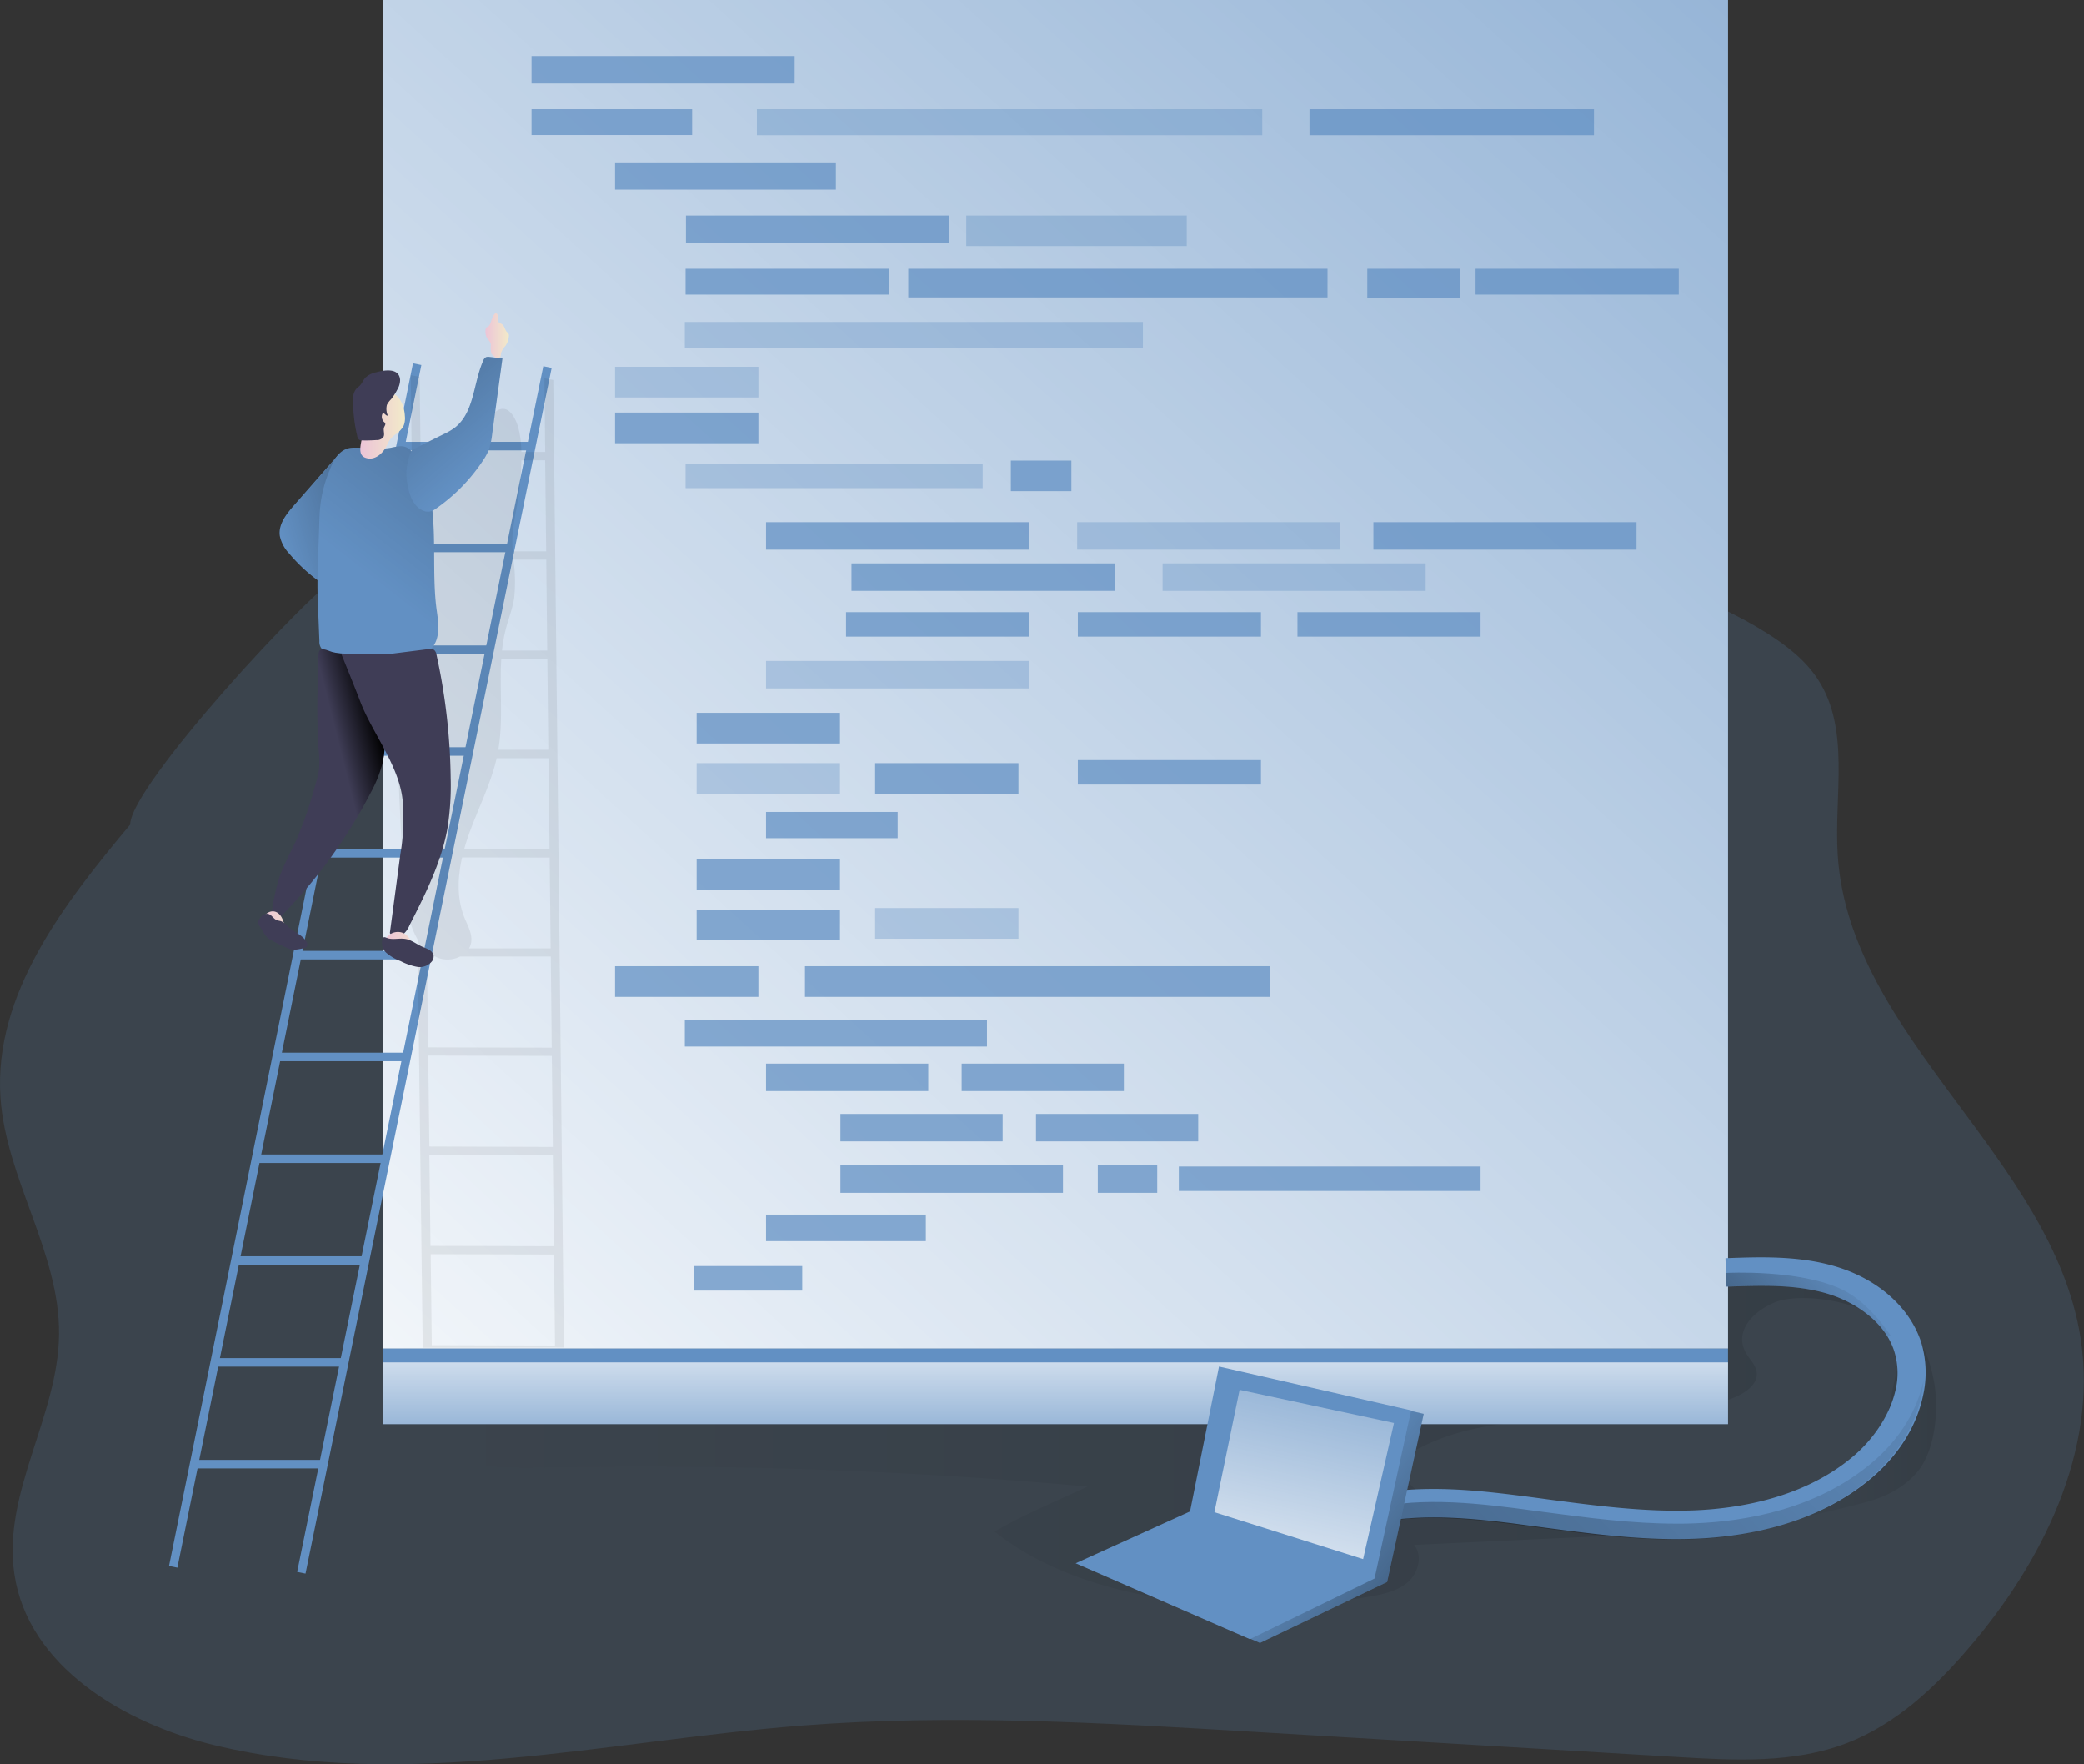 <svg id="Layer_1" data-name="Layer 1" xmlns="http://www.w3.org/2000/svg" xmlns:xlink="http://www.w3.org/1999/xlink" viewBox="0 0 513 434.23"><rect x="0" y="0" width="513" height="434.23" fill="#333333" stroke="none"/><defs><linearGradient id="linear-gradient" x1="436.97" y1="373.26" x2="479.61" y2="373.26" gradientUnits="userSpaceOnUse"><stop offset="0" stop-opacity="0"/><stop offset="0.99"/></linearGradient><linearGradient id="linear-gradient-2" x1="101.52" y1="375.76" x2="464.8" y2="375.76" xlink:href="#linear-gradient"/><linearGradient id="linear-gradient-3" x1="71.64" y1="151.77" x2="155.54" y2="126.62" xlink:href="#linear-gradient"/><linearGradient id="linear-gradient-4" x1="600.52" y1="-208.11" x2="48.66" y2="397.81" gradientUnits="userSpaceOnUse"><stop offset="0" stop-color="#fff" stop-opacity="0"/><stop offset="0.99" stop-color="#fff"/></linearGradient><linearGradient id="linear-gradient-5" x1="4.06" y1="-30585.19" x2="183.14" y2="16602.44" xlink:href="#linear-gradient"/><linearGradient id="linear-gradient-6" x1="122.5" y1="103.4" x2="128.26" y2="103.4" gradientUnits="userSpaceOnUse"><stop offset="0" stop-color="#ecc4d7"/><stop offset="0.42" stop-color="#efd4d1"/><stop offset="1" stop-color="#f2eac9"/></linearGradient><linearGradient id="linear-gradient-7" x1="93.35" y1="162.24" x2="240.32" y2="-25.56" xlink:href="#linear-gradient"/><linearGradient id="linear-gradient-8" x1="91.71" y1="125.38" x2="102.71" y2="125.38" xlink:href="#linear-gradient-6"/><linearGradient id="linear-gradient-9" x1="88.22" y1="211.26" x2="98.74" y2="208.63" xlink:href="#linear-gradient"/><linearGradient id="linear-gradient-10" x1="67.43" y1="249.68" x2="77.97" y2="249.68" xlink:href="#linear-gradient-6"/><linearGradient id="linear-gradient-11" x1="97.68" y1="254.06" x2="109.2" y2="254.06" xlink:href="#linear-gradient-6"/><linearGradient id="linear-gradient-12" x1="122.62" y1="134.69" x2="27.73" y2="24.88" xlink:href="#linear-gradient"/><linearGradient id="linear-gradient-13" x1="259.81" y1="366.97" x2="259.81" y2="320.3" xlink:href="#linear-gradient-4"/><linearGradient id="linear-gradient-14" x1="475.69" y1="313.82" x2="58.42" y2="710.82" xlink:href="#linear-gradient"/><linearGradient id="linear-gradient-15" x1="316.11" y1="372.37" x2="401.7" y2="437.41" xlink:href="#linear-gradient"/><linearGradient id="linear-gradient-16" x1="331.88" y1="310.54" x2="310.49" y2="409.08" xlink:href="#linear-gradient-4"/><linearGradient id="linear-gradient-17" x1="459.35" y1="331.38" x2="389.13" y2="398.18" xlink:href="#linear-gradient"/></defs><title>Developing Code</title><path d="M35.06,223.76C18.74,243.25,1.46,265.5,3.13,290.88,4.46,311,17.75,329.1,17.55,349.23s-14,39-11,59c3.34,22.7,26.89,36.74,49.2,42.13,47.1,11.38,96.19-1,144.49-4.8,37.08-2.91,74.35-.69,111.47,1.53L416,453.29c14,.84,28.5,1.61,41.59-3.41,12-4.59,21.69-13.64,30-23.35,18.21-21.16,31.88-48.71,27.61-76.29-6.89-44.46-56.94-74.14-59.81-119-.94-14.68,3.15-30.86-4.86-43.19-3.15-4.85-7.86-8.46-12.75-11.53-30.48-19.1-68.64-19.56-104.61-19.42l-176.08.66c-19.43.07-52.14-6.34-69.21,3.54C79.24,166.29,35.06,214.29,35.06,223.76Z" transform="translate(-3.02 -20.79)" fill="#6290c3" opacity="0.18" style="isolation:isolate"/><path d="M479.44,363.26c.75,8.45-1.11,15.66-4.24,19.57s-7.81,6.35-12.65,7.65S442,395.72,437,396c4.86-1.51,23.56-7.16,26-11.63a57.72,57.72,0,0,0,2.68-6.33c1.65-4.15,3.81-23.57,7-26.76C476.39,347.6,479.08,359.16,479.44,363.26Z" transform="translate(-3.02 -20.79)" opacity="0.1" fill="url(#linear-gradient)"/><path d="M270.72,386.7a1205.8,1205.8,0,0,0-134.26-4.64c-12.72.28-27.64-.29-34.94-10.71,8.15-6.35,19.23-7,29.55-7.35,101.43-3.62,195.51-6.69,296.94-10.31-4.65-3.37,0-11.6-.94-17.27,10-3.06,31.16,1.69,37.73,8.64-6.15-4.41-19.27-6-24.87-3.71s-10.14,7.33-7.09,12.54c.9,1.54,2.35,2.85,2.59,4.62.4,2.95-2.69,5.09-5.44,6.23-24.23,10-53.69.43-77.1,12.26a8.92,8.92,0,0,0-3.56,2.75c-3.48,5.29,4.68,10.48,10.92,11.53a447.07,447.07,0,0,0,67.54,6.22l-76.69,3.56c2.19,2.62,1.08,6.86-1.47,9.13s-6.06,3-9.42,3.6c-28.38,4.85-68.58,2.92-92.36-16C255.08,393.55,263.1,390.28,270.72,386.7Z" transform="translate(-3.02 -20.79)" opacity="0.1" fill="url(#linear-gradient-2)"/><path d="M86.47,132.56l-11,12.54c-1.92,2.18-4,4.76-3.56,7.64a9,9,0,0,0,2.32,4.31,39.89,39.89,0,0,0,7.07,6.61C85,153.58,87.86,143.23,86.47,132.56Z" transform="translate(-3.02 -20.79)" fill="#6290c3"/><path d="M86.61,132.51l-11,12.54c-1.92,2.18-4,4.77-3.56,7.64A9,9,0,0,0,74.32,157a39.92,39.92,0,0,0,7.08,6.6C85.18,153.53,88,143.19,86.61,132.51Z" transform="translate(-3.02 -20.79)" fill="url(#linear-gradient-3)"/><rect x="94.25" width="331.11" height="331.96" fill="#6290c3"/><rect x="94.25" width="331.11" height="331.96" fill="url(#linear-gradient-4)"/><rect x="-75.34" y="257.38" width="302.05" height="2.1" transform="translate(-195.65 260.44) rotate(-78.53)" fill="#6290c3"/><rect x="-43.95" y="258.51" width="302.89" height="2.1" transform="translate(-171.34 292.14) rotate(-78.46)" fill="#6290c3"/><rect x="98.47" y="108.76" width="32.1" height="2.1" fill="#6290c3"/><rect x="93.41" y="133.82" width="32.1" height="2.1" fill="#6290c3"/><rect x="88.34" y="158.87" width="32.1" height="2.1" fill="#6290c3"/><rect x="83.27" y="183.93" width="32.1" height="2.1" fill="#6290c3"/><rect x="78.2" y="208.99" width="32.1" height="2.1" fill="#6290c3"/><rect x="73.13" y="234.05" width="32.1" height="2.1" fill="#6290c3"/><rect x="68.07" y="259.11" width="32.1" height="2.1" fill="#6290c3"/><rect x="63" y="284.17" width="32.1" height="2.1" fill="#6290c3"/><rect x="57.93" y="309.23" width="32.1" height="2.1" fill="#6290c3"/><rect x="52.86" y="334.29" width="32.1" height="2.1" fill="#6290c3"/><rect x="47.79" y="359.34" width="32.1" height="2.1" fill="#6290c3"/><path d="M141.84,352.47l-2.62-238.14-2.19-.42.2,18.13h-5.85c-.09-3.12-.52-6.14-1.62-8.18-3.09-5.75-7,0-8.12,3.85-.5,1.68-1.28,3.45-2.79,4.3l-5.9,0a10.09,10.09,0,0,0-2.1-.2,6.92,6.92,0,0,0-1.29.19h-3l-.23-18.45-2.19-.41.28,22.86c-.15.24-.3.49-.43.75-1.34,2.63-1.68,5.63-2,8.57-2.8,29.43-1.32,59.07.17,88.59.26,5.11.53,10.31,2.28,15.12a19,19,0,0,0,1.39,3l1.26,100.52Zm-2.19-.49-30.33-.07-.27-22.39,30.35.07Zm-.27-24.44L109,327.47l-.28-22.39,30.39.08Zm-.27-24.43L108.72,303l-.28-22.39,30.42.08Zm-.27-24.44-30.43-.08-.28-22.39h2a8.42,8.42,0,0,0,.86.4,6.79,6.79,0,0,0,5.3-.38l22.32,0Zm-.27-24.44-20.08,0a4.14,4.14,0,0,0,.54-1.56c.28-2.09-.88-4.05-1.67-6-1.89-4.68-1.7-9.84-.58-14.83l21.55.05Zm-.27-24.44-21,0c.36-1.31.78-2.6,1.23-3.86,2.24-6.18,5.28-12.12,6.76-18.5l12.77,0ZM138,205.35l-12.31,0c1.26-7.35.27-15,.74-22.39l11.33,0Zm-.27-24.44-11.12,0a37,37,0,0,1,.93-5.3c.66-2.52,1.64-5,2.05-7.55a39,39,0,0,0-.18-9.53l8.08,0Zm-.51-46.82.25,22.39-8.22,0a31.86,31.86,0,0,1-.08-3.24c.14-3.86,1.21-7.63,1.66-11.47a73.59,73.59,0,0,0,.54-7.67Z" transform="translate(-3.02 -20.79)" opacity="0.1" fill="url(#linear-gradient-5)"/><g opacity="0.74"><rect x="130.85" y="13.8" width="64.76" height="6.76" fill="#6290c3"/><rect x="130.85" y="26.89" width="39.53" height="6.36" fill="#6290c3"/><rect x="186.32" y="26.89" width="124.39" height="6.4" fill="#6290c3" opacity="0.54"/><rect x="322.35" y="26.89" width="70.02" height="6.4" fill="#6290c3"/><rect x="151.41" y="39.98" width="54.35" height="6.71" fill="#6290c3"/><rect x="151.41" y="90.29" width="35.28" height="7.55" fill="#6290c3" opacity="0.48"/><rect x="248.83" y="113.37" width="14.9" height="7.52" fill="#6290c3"/><rect x="151.41" y="101.55" width="35.28" height="7.55" fill="#6290c3"/><rect x="151.41" y="237.82" width="35.28" height="7.55" fill="#6290c3"/><rect x="171.49" y="175.46" width="35.28" height="7.55" fill="#6290c3"/><rect x="171.49" y="187.85" width="35.28" height="7.55" fill="#6290c3" opacity="0.48"/><rect x="171.49" y="211.5" width="35.28" height="7.55" fill="#6290c3"/><rect x="171.49" y="223.89" width="35.28" height="7.55" fill="#6290c3"/><rect x="215.42" y="187.85" width="35.28" height="7.55" fill="#6290c3"/><rect x="215.42" y="223.51" width="35.28" height="7.55" fill="#6290c3" opacity="0.48"/><rect x="198.15" y="237.82" width="114.53" height="7.55" fill="#6290c3"/><rect x="168.86" y="53.07" width="64.76" height="6.76" fill="#6290c3"/><rect x="237.85" y="53.07" width="54.28" height="7.51" fill="#6290c3" opacity="0.52"/><rect x="168.77" y="66.17" width="50.01" height="6.36" fill="#6290c3"/><rect x="168.77" y="114.22" width="73.12" height="5.93" fill="#6290c3" opacity="0.48"/><rect x="363.23" y="66.17" width="50.01" height="6.36" fill="#6290c3"/><rect x="223.58" y="66.17" width="103.2" height="7.05" fill="#6290c3"/><rect x="336.58" y="66.17" width="22.75" height="7.17" fill="#6290c3"/><rect x="168.58" y="79.26" width="112.76" height="6.31" fill="#6290c3" opacity="0.48"/><rect x="168.58" y="251.01" width="74.37" height="6.59" fill="#6290c3"/><rect x="188.57" y="128.53" width="64.76" height="6.76" fill="#6290c3"/><rect x="188.57" y="162.69" width="64.76" height="6.76" fill="#6290c3" opacity="0.48"/><rect x="188.57" y="298.97" width="39.33" height="6.54" fill="#6290c3"/><rect x="170.84" y="311.64" width="26.64" height="6.04" fill="#6290c3"/><rect x="188.57" y="261.8" width="39.93" height="6.76" fill="#6290c3"/><rect x="236.72" y="261.8" width="39.93" height="6.76" fill="#6290c3"/><rect x="206.88" y="274.19" width="39.93" height="6.76" fill="#6290c3"/><rect x="255.02" y="274.19" width="39.93" height="6.76" fill="#6290c3"/><rect x="206.88" y="286.86" width="54.78" height="6.76" fill="#6290c3"/><rect x="270.23" y="286.86" width="14.63" height="6.76" fill="#6290c3"/><rect x="188.57" y="199.86" width="32.39" height="6.46" fill="#6290c3"/><rect x="208.26" y="150.68" width="45.08" height="6.02" fill="#6290c3"/><rect x="265.32" y="150.68" width="45.08" height="6.02" fill="#6290c3"/><rect x="265.32" y="187.1" width="45.08" height="6.02" fill="#6290c3"/><rect x="319.38" y="150.68" width="45.08" height="6.02" fill="#6290c3"/><rect x="290.18" y="287.14" width="74.28" height="6.02" fill="#6290c3"/><rect x="265.16" y="128.53" width="64.76" height="6.76" fill="#6290c3" opacity="0.48"/><rect x="209.6" y="138.67" width="64.76" height="6.76" fill="#6290c3"/><rect x="286.18" y="138.67" width="64.76" height="6.76" fill="#6290c3" opacity="0.48"/><rect x="338.08" y="128.53" width="64.76" height="6.76" fill="#6290c3"/></g><path d="M124.07,108a5.11,5.11,0,0,1-.25-1.82,2.67,2.67,0,0,0,0-.8,3,3,0,0,0-.65-1,3.23,3.23,0,0,1-.46-3c.69-.14.93-.68,1.17-1.33a6.24,6.24,0,0,1,.83-1.9.52.52,0,0,1,.37-.23.47.47,0,0,1,.38.27c.29.58-.09,1.37.3,1.88.23.28.63.37.91.59.6.45.63,1.37,1.16,1.88a2.13,2.13,0,0,1,.34.33,1.06,1.06,0,0,1,.12.66,4.78,4.78,0,0,1-.89,2.47,4.12,4.12,0,0,0-1.06,1.83,2.29,2.29,0,0,1-.08.64.86.86,0,0,1-1,.43C124.89,108.81,124.38,108.19,124.07,108Z" transform="translate(-3.02 -20.79)" fill="url(#linear-gradient-6)"/><path d="M104.56,132.16a4.52,4.52,0,0,0-1-1,3.37,3.37,0,0,0-2.11-.52,16.51,16.51,0,0,0-2.18.36c-3.14.58-6.36-.15-9.55,0-3.58.21-4.92,4-5.55,5.52a32,32,0,0,0-2.34,9.19c-.15,1.5-.19,3-.23,4.52-.18,6.13-.59,12.2-.35,18.33l.4,10.06a2.72,2.72,0,0,0,.45,1.71,2.6,2.6,0,0,0,1.35.71c5.65,1.63,11.61,1.67,17.49,1.67,3,0,6.42-.18,8.4-2.44,2.18-2.5,1.61-6.27,1.15-9.55C108.8,158.14,112.22,142.28,104.56,132.16Z" transform="translate(-3.02 -20.79)" fill="#6290c3"/><path d="M104.56,132.16a4.52,4.52,0,0,0-1-1,3.37,3.37,0,0,0-2.11-.52,16.51,16.51,0,0,0-2.18.36c-3.14.58-6.36-.15-9.55,0-3.58.21-4.92,4-5.55,5.52a32,32,0,0,0-2.34,9.19c-.15,1.5-.19,3-.23,4.52-.18,6.13-.59,12.2-.35,18.33l.4,10.06a2.72,2.72,0,0,0,.45,1.71,2.6,2.6,0,0,0,1.35.71c5.65,1.63,11.61,1.67,17.49,1.67,3,0,6.42-.18,8.4-2.44,2.18-2.5,1.61-6.27,1.15-9.55C108.8,158.14,112.22,142.28,104.56,132.16Z" transform="translate(-3.02 -20.79)" fill="url(#linear-gradient-7)"/><path d="M100.62,127.56a6,6,0,0,0,1.78-2,5.08,5.08,0,0,0,.29-2.39,8.65,8.65,0,0,0-1-3.67,4.62,4.62,0,0,0-2.94-2.29c-2-.41-4.06,1-5,2.78a13.28,13.28,0,0,0-1.19,6c-.07,2.59-2.06,6.55.37,7.46,2.81,1.05,5-2,5.47-3.34A5.83,5.83,0,0,1,100.62,127.56Z" transform="translate(-3.02 -20.79)" fill="url(#linear-gradient-8)"/><path d="M101.52,114.3a4.74,4.74,0,0,1-.75,2.5,13,13,0,0,1-1.5,2.3,5.37,5.37,0,0,0-1,1.36,4.07,4.07,0,0,0,.22,2.61c-.43.22-.84-.76-1.24-.49a.5.5,0,0,0-.15.25,1.79,1.79,0,0,0,.43,1.79,1.2,1.2,0,0,1,.32.39c.12.31-.14.63-.26.94-.3.76.23,1.69-.17,2.4a2,2,0,0,1-1.74.76c-1.17.08-2.34.11-3.51.08a1.34,1.34,0,0,1-.69-.14,1.44,1.44,0,0,1-.53-1,37.16,37.16,0,0,1-1-8.79,4.2,4.2,0,0,1,.58-2.5c.35-.47.86-.78,1.23-1.21s.73-1.25,1.22-1.79a5.45,5.45,0,0,1,2.61-1.32C97.52,111.93,101.3,111.2,101.52,114.3Z" transform="translate(-3.02 -20.79)" fill="#3f3d56"/><path d="M81.47,205.43a24,24,0,0,1,.11,4.56,22.21,22.21,0,0,1-.82,3.59A103.1,103.1,0,0,1,76,227.51c-1.38,3-3.07,6-4.17,9.12A53.38,53.38,0,0,0,69.64,248a4.71,4.71,0,0,0,2.46-1.59A124.88,124.88,0,0,0,94.23,216a31.63,31.63,0,0,0,3-7.51,36.31,36.31,0,0,0,.63-6.75,108.48,108.48,0,0,0-.22-14.65c-.18-1.7-.58-3.61-2-4.51a5.37,5.37,0,0,0-2.34-.63c-2.73-.25-5.52,0-8.21-.6-1-.2-2.55-1.16-3.29-.52s-.33,3.78-.37,4.64A161.62,161.62,0,0,0,81.47,205.43Z" transform="translate(-3.02 -20.79)" fill="#3f3d56"/><path d="M81.47,205.43a24,24,0,0,1,.11,4.56,22.21,22.21,0,0,1-.82,3.59A103.1,103.1,0,0,1,76,227.51c-1.38,3-3.07,6-4.17,9.12A53.38,53.38,0,0,0,69.64,248a4.71,4.71,0,0,0,2.46-1.59A124.88,124.88,0,0,0,94.23,216a31.63,31.63,0,0,0,3-7.51,36.31,36.31,0,0,0,.63-6.75,108.48,108.48,0,0,0-.22-14.65c-.18-1.7-.58-3.61-2-4.51a5.37,5.37,0,0,0-2.34-.63c-2.73-.25-5.52,0-8.21-.6-1-.2-2.55-1.16-3.29-.52s-.33,3.78-.37,4.64A161.62,161.62,0,0,0,81.47,205.43Z" transform="translate(-3.02 -20.79)" fill="url(#linear-gradient-9)"/><path d="M102.23,219.55a49,49,0,0,1-.64,11.46L99,250.43a2,2,0,0,0,2.85.67,5.86,5.86,0,0,0,2-2.58c3.93-7.72,7.91-15.59,9.37-24.12a67.26,67.26,0,0,0,.75-12.12A149.48,149.48,0,0,0,110.49,182a2,2,0,0,0-.61-1.25,2.08,2.08,0,0,0-1.46-.18l-8.91,1.12c-2.13.27-12.52-.05-12.52-.05s3.61,8.88,4.64,11.63C94.76,201.63,102.23,210.31,102.23,219.55Z" transform="translate(-3.02 -20.79)" fill="#3f3d56"/><path d="M67.62,249.51a2.74,2.74,0,0,0,.73,1,13.24,13.24,0,0,0,7.3,3.64,2.17,2.17,0,0,0,2.09-.5,1.6,1.6,0,0,0-.25-2,5.5,5.5,0,0,0-1.79-1.15,5.23,5.23,0,0,1-2.92-2.86C71.35,242.88,66.39,245.6,67.62,249.51Z" transform="translate(-3.02 -20.79)" fill="url(#linear-gradient-10)"/><path d="M98.05,254.69a4.25,4.25,0,0,0,2.15,1.75c2.16,1,4.59,1.86,6.93,1.32a2.92,2.92,0,0,0,1.75-1,1.44,1.44,0,0,0-.06-1.87c-.54-.49-1.39-.34-2.12-.42a3,3,0,0,1-2.11-1.28c-.27-.4-.44-.86-.69-1.27C101.75,248.3,96.2,250.88,98.05,254.69Z" transform="translate(-3.02 -20.79)" fill="url(#linear-gradient-11)"/><path d="M67.45,246.29a1.74,1.74,0,0,1,1.59-.56c.84.2,1.28,1.19,2.08,1.53.36.15.76.16,1.13.29a5.49,5.49,0,0,1,1.8,1.39c1.42,1.3,3.47,2,4.41,3.65a1.18,1.18,0,0,1,.13,1.14,1.12,1.12,0,0,1-.78.45c-1.07.21-2.48.59-3.49.17a37.4,37.4,0,0,1-5.06-2.44c-.89-.54-1.53-2-2.17-2.87C66.31,248,66.56,247.21,67.45,246.29Z" transform="translate(-3.02 -20.79)" fill="#3f3d56"/><path d="M98.19,251.62c-.27-.11-.6-.25-.81-.05a.46.46,0,0,0-.11.16,3.22,3.22,0,0,0,.91,3.63,11.63,11.63,0,0,0,3.47,2,14.74,14.74,0,0,0,4,1.4,3.88,3.88,0,0,0,3.75-1.4,2,2,0,0,0,.35-1.43c-.21-1.1-1.46-1.58-2.5-2-1.32-.52-2.47-1.47-3.83-1.89C101.68,251.47,99.82,252.29,98.19,251.62Z" transform="translate(-3.02 -20.79)" fill="#3f3d56"/><path d="M104.48,131.52l7.86-3.91a14.27,14.27,0,0,0,2.79-1.66c4.67-3.8,4.41-10.82,6.83-16.33a1.7,1.7,0,0,1,.69-.9,1.78,1.78,0,0,1,.89-.06l3.17.38-2.53,18.61a17.7,17.7,0,0,1-.88,4,14.68,14.68,0,0,1-1.44,2.6,44,44,0,0,1-11.39,11.65,4.16,4.16,0,0,1-1.6.8,3.07,3.07,0,0,1-2-.37c-2.17-1.13-3.07-3.75-3.49-6.16A12.92,12.92,0,0,1,104.48,131.52Z" transform="translate(-3.02 -20.79)" fill="#6290c3"/><path d="M104.48,131.52l7.86-3.91a14.27,14.27,0,0,0,2.79-1.66c4.67-3.8,4.41-10.82,6.83-16.33a1.7,1.7,0,0,1,.69-.9,1.78,1.78,0,0,1,.89-.06l3.17.38-2.53,18.61a17.7,17.7,0,0,1-.88,4,14.68,14.68,0,0,1-1.44,2.6,44,44,0,0,1-11.39,11.65,4.16,4.16,0,0,1-1.6.8,3.07,3.07,0,0,1-2-.37c-2.17-1.13-3.07-3.75-3.49-6.16A12.92,12.92,0,0,1,104.48,131.52Z" transform="translate(-3.02 -20.79)" fill="url(#linear-gradient-12)"/><rect x="94.25" y="331.96" width="331.11" height="18.58" fill="#6290c3"/><rect x="94.25" y="335.34" width="331.11" height="15.2" fill="url(#linear-gradient-13)"/><path d="M476.38,364.43c-1.46,6.8-5.45,14.1-12.83,20.3-13.54,11.38-31.05,14.33-43.36,14.81-1.52.06-3,.09-4.54.09-11,0-22-1.45-32.64-2.86l-7.54-1c-12.75-1.59-27.44-2.9-40.4,1.67l-1.14-3.24-1.19-3.36c14.39-5.08,30.05-3.7,43.59-2,2.53.31,5.06.65,7.6,1,11.82,1.56,24.05,3.18,36,2.72,11.21-.44,27.11-3.08,39.13-13.18,4.79-4,9-9.88,10.49-16.1a18.09,18.09,0,0,0-.25-9.92,16.76,16.76,0,0,0-1.79-3.8c-3.4-5.37-9.51-8.82-14.74-10.36-7.77-2.29-16.25-2-24.47-1.71H428l-.11-3.08-.14-3.91c8.44-.31,18-.66,27,2,10.47,3.08,18.4,10.08,21.2,18.71A25.73,25.73,0,0,1,476.38,364.43Z" transform="translate(-3.02 -20.79)" fill="#6290c3"/><path d="M476.52,360.63c-.6,7.83-4.57,16.83-13.39,24.25-13.54,11.37-31.06,14.33-43.37,14.8-1.51.06-3,.09-4.54.09-11,0-22-1.45-32.63-2.86l-7.55-1c-12.75-1.59-27.44-2.9-40.39,1.67l-2.33-6.6c.58-.2,1.16-.4,1.75-.58l1.14,3.24c13-4.57,27.65-3.26,40.4-1.67l7.54,1c10.65,1.41,21.62,2.86,32.64,2.86,1.51,0,3,0,4.54-.09,12.31-.48,29.82-3.43,43.36-14.81C471.07,374.73,475.06,367.43,476.52,360.63Z" transform="translate(-3.02 -20.79)" fill="url(#linear-gradient-14)"/><polygon points="303.17 337.21 350.47 348.01 341.46 389.4 310.16 404.41 267.27 385.74 296.04 372.88 303.17 337.21" fill="#6290c3"/><polygon points="303.17 337.21 350.47 348.01 341.46 389.4 310.16 404.41 267.27 385.74 296.04 372.88 303.17 337.21" fill="url(#linear-gradient-15)"/><polygon points="300.07 336.37 347.37 347.16 338.36 388.55 307.67 403.48 264.78 384.8 292.94 372.03 300.07 336.37" fill="#6290c3"/><polygon points="298.94 372.22 335.55 383.77 343.15 350.26 305.14 342.1 298.94 372.22" fill="#6290c3"/><polygon points="298.94 372.22 335.55 383.77 343.15 350.26 305.14 342.1 298.94 372.22" fill="url(#linear-gradient-16)"/><path d="M468.56,349.75l-1.06-.2c-3.4-5.37-9.51-8.82-14.74-10.36-7.77-2.29-16.52-2-24.74-1.7l-.09-3.36s18-1,28.66,4.12C463.35,341.51,468.56,349.75,468.56,349.75Z" transform="translate(-3.02 -20.79)" fill="url(#linear-gradient-17)"/></svg>